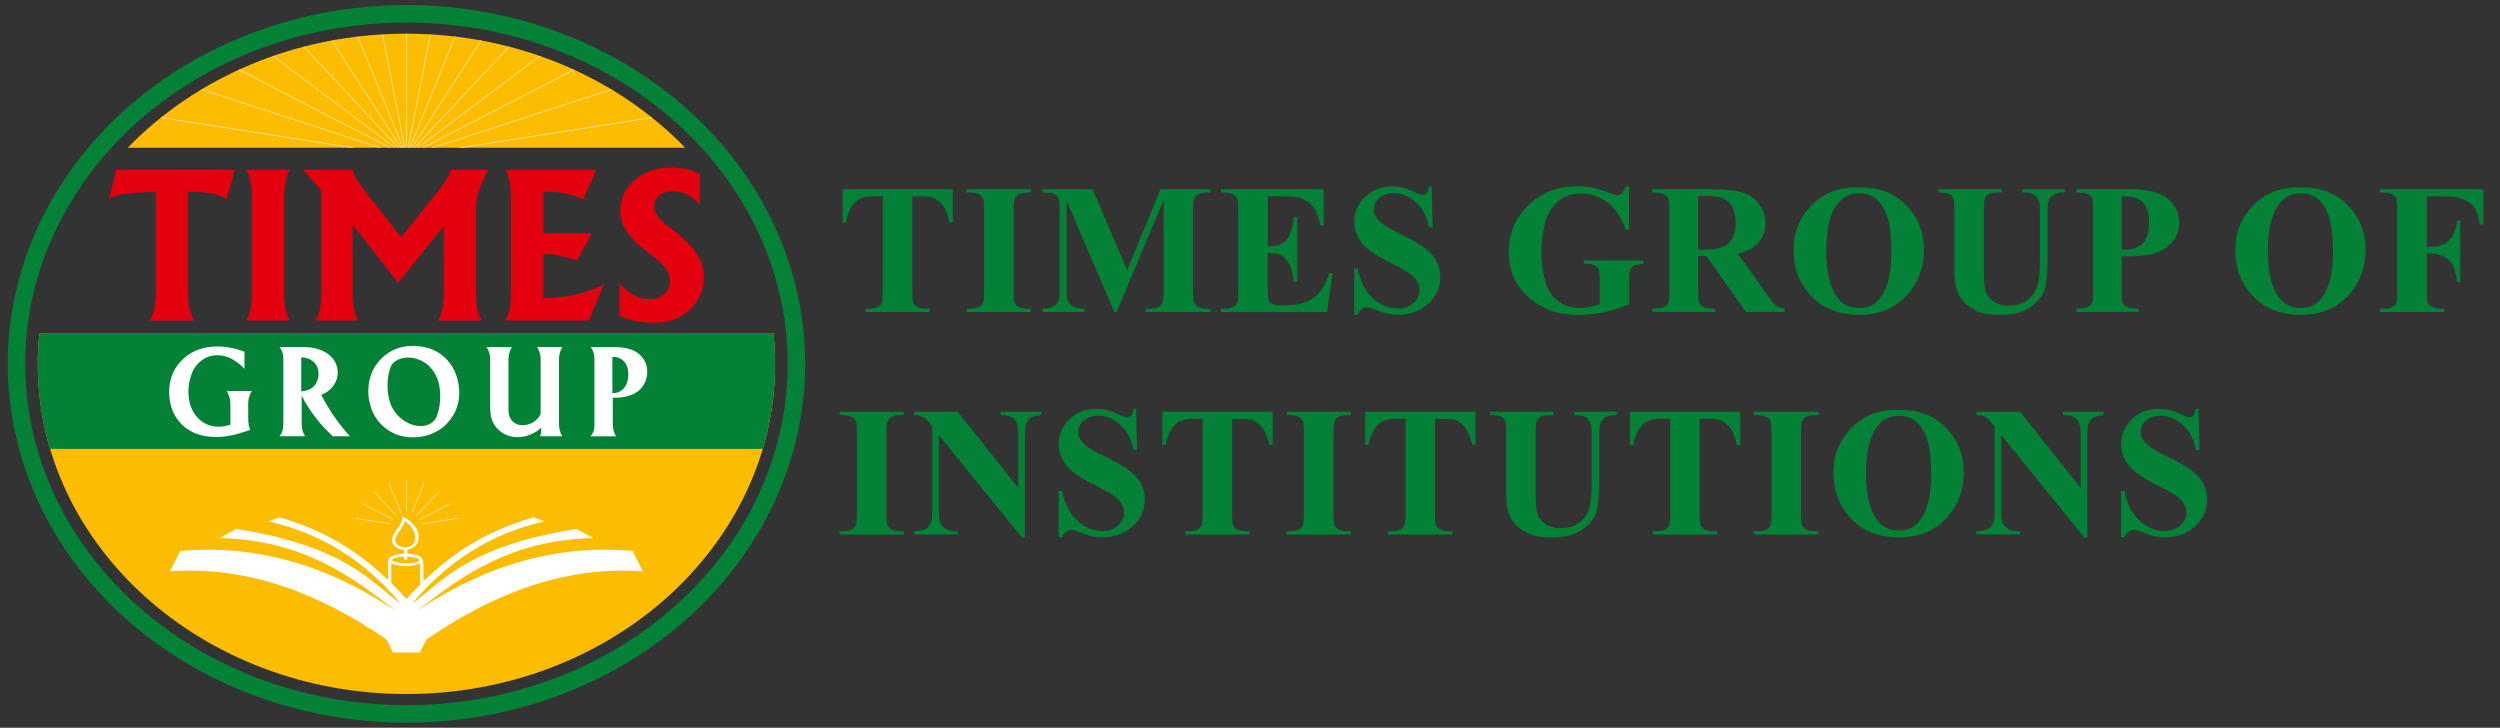 <?xml version="1.0" encoding="utf-8"?>
<!-- Generator: Adobe Illustrator 25.4.1, SVG Export Plug-In . SVG Version: 6.00 Build 0)  -->
<svg version="1.1" id="Layer_1" xmlns="http://www.w3.org/2000/svg" xmlns:xlink="http://www.w3.org/1999/xlink" x="0px" y="0px"
	 viewBox="0 0 4936.1 1436.9" style="enable-background:new 0 0 4936.1 1436.9;" xml:space="preserve">
<rect x="0" y="0" width="4936.1" height="1436.9" fill="#333333" stroke="none"/>
<style type="text/css">
	.st0{fill-rule:evenodd;clip-rule:evenodd;fill:#FCBC00;}
	
		.st1{clip-path:url(#SVGID_00000119807869560185279950000000974853680719239086_);fill-rule:evenodd;clip-rule:evenodd;fill:#038137;}
	
		.st2{clip-path:url(#SVGID_00000134212727504068799740000010639307443207629502_);fill-rule:evenodd;clip-rule:evenodd;fill:#FFFFFF;}
	
		.st3{clip-path:url(#SVGID_00000004548087672078780620000013541674000736251047_);fill:none;stroke:#FFFFFF;stroke-width:0.987;stroke-miterlimit:2.58;}
	
		.st4{clip-path:url(#SVGID_00000109026543933856527710000018101931755959119535_);fill:none;stroke:#FFFFFF;stroke-width:0.987;stroke-miterlimit:2.58;}
	
		.st5{clip-path:url(#SVGID_00000009589611514673157690000000538226084370138033_);fill:none;stroke:#FFFFFF;stroke-width:0.987;stroke-miterlimit:2.58;}
	
		.st6{clip-path:url(#SVGID_00000049199113479073043420000011230912240877462670_);fill:none;stroke:#FFFFFF;stroke-width:0.987;stroke-miterlimit:2.58;}
	
		.st7{clip-path:url(#SVGID_00000093146060342253597960000015926391129119390124_);fill:none;stroke:#FFFFFF;stroke-width:0.987;stroke-miterlimit:2.58;}
	
		.st8{clip-path:url(#SVGID_00000160182241392473233330000002107179942482725004_);fill:none;stroke:#FFFFFF;stroke-width:0.987;stroke-miterlimit:2.58;}
	
		.st9{clip-path:url(#SVGID_00000001639392573719919830000016967521524422049430_);fill:none;stroke:#FFFFFF;stroke-width:0.987;stroke-miterlimit:2.58;}
	
		.st10{clip-path:url(#SVGID_00000010273390872321444680000015687629791569293499_);fill:none;stroke:#FFFFFF;stroke-width:0.987;stroke-miterlimit:2.58;}
	
		.st11{clip-path:url(#SVGID_00000006700916599529806380000018247930169571383741_);fill:none;stroke:#FFFFFF;stroke-width:0.987;stroke-miterlimit:2.58;}
	
		.st12{clip-path:url(#SVGID_00000004546325499618133420000001592618867110113449_);fill-rule:evenodd;clip-rule:evenodd;fill:#FCBC00;}
	
		.st13{clip-path:url(#SVGID_00000000205591247894221340000015308905622690581924_);fill-rule:evenodd;clip-rule:evenodd;fill:#FFFFFF;}
	
		.st14{clip-path:url(#SVGID_00000082347932276682910110000003666649377914038160_);fill:none;stroke:#FFFFFF;stroke-width:0.987;stroke-miterlimit:2.58;}
	
		.st15{clip-path:url(#SVGID_00000075868054725246785450000010335652861615477125_);fill:none;stroke:#FFFFFF;stroke-width:0.987;stroke-miterlimit:2.58;}
	
		.st16{clip-path:url(#SVGID_00000130636364061315930320000004887840076668200869_);fill:none;stroke:#FFFFFF;stroke-width:0.987;stroke-miterlimit:2.58;}
	
		.st17{clip-path:url(#SVGID_00000099655065240427822730000012791363850050656936_);fill:none;stroke:#FFFFFF;stroke-width:0.987;stroke-miterlimit:2.58;}
	
		.st18{clip-path:url(#SVGID_00000047032347938871385880000004069224829920324494_);fill:none;stroke:#FFFFFF;stroke-width:0.987;stroke-miterlimit:2.58;}
	
		.st19{clip-path:url(#SVGID_00000083811168889655505930000005989720633380146085_);fill:none;stroke:#FFFFFF;stroke-width:0.987;stroke-miterlimit:2.58;}
	
		.st20{clip-path:url(#SVGID_00000067933390801498940720000010031833618226325654_);fill:none;stroke:#FFFFFF;stroke-width:0.987;stroke-miterlimit:2.58;}
	
		.st21{clip-path:url(#SVGID_00000156583145096863551290000011776009169069781142_);fill:none;stroke:#FFFFFF;stroke-width:0.987;stroke-miterlimit:2.58;}
	
		.st22{clip-path:url(#SVGID_00000158018731232691852590000003471405887904881340_);fill:none;stroke:#FFFFFF;stroke-width:0.987;stroke-miterlimit:2.58;}
	
		.st23{clip-path:url(#SVGID_00000079471805979622375150000013745823324195532990_);fill:none;stroke:#FFFFFF;stroke-width:0.987;stroke-miterlimit:2.58;}
	
		.st24{clip-path:url(#SVGID_00000071556291495953279250000013929517757204618431_);fill:none;stroke:#FFFFFF;stroke-width:0.987;stroke-miterlimit:2.58;}
	
		.st25{clip-path:url(#SVGID_00000129201947082606288040000002175887046415466413_);fill:none;stroke:#FFFFFF;stroke-width:0.987;stroke-miterlimit:2.58;}
	
		.st26{clip-path:url(#SVGID_00000160886632036093875620000005187693425127702164_);fill:none;stroke:#FFFFFF;stroke-width:0.987;stroke-miterlimit:2.58;}
	
		.st27{clip-path:url(#SVGID_00000165946719684551907320000006472636099739518383_);fill:none;stroke:#FFFFFF;stroke-width:0.987;stroke-miterlimit:2.58;}
	
		.st28{clip-path:url(#SVGID_00000078739109010412122500000001930531483914936721_);fill:none;stroke:#FFFFFF;stroke-width:0.987;stroke-miterlimit:2.58;}
	
		.st29{clip-path:url(#SVGID_00000142862667348312745480000008849065742355317682_);fill:none;stroke:#FFFFFF;stroke-width:0.987;stroke-miterlimit:2.58;}
	
		.st30{clip-path:url(#SVGID_00000042734460254703318920000003920847473950712216_);fill:none;stroke:#FFFFFF;stroke-width:0.987;stroke-miterlimit:2.58;}
	.st31{fill:#E3000F;}
	.st32{fill:none;stroke:#038137;stroke-width:34.553;stroke-miterlimit:2.58;}
	.st33{enable-background:new    ;}
	.st34{fill:#FFFFFF;}
	.st35{fill:#038137;}
</style>
<g>
	<g>
		<g>
			<g>
				<path class="st0" d="M1527.3,658.8c2,19.6,3.1,39.5,3.1,59.6c0,360-326,651.9-727.9,651.9S74.6,1078.4,74.6,718.4
					c0-20.1,1.1-40,3.1-59.6L1527.3,658.8L1527.3,658.8z"/>
				<g>
					<g>
						<g>
							<g>
								<g>
									<defs>
										<path id="SVGID_1_" d="M1527.3,658.8c2,19.6,3.1,39.5,3.1,59.6c0,360-326,651.9-727.9,651.9S74.6,1078.4,74.6,718.4
											c0-20.1,1.1-40,3.1-59.6L1527.3,658.8L1527.3,658.8z"/>
									</defs>
									<clipPath id="SVGID_00000111879315565373242680000013502698223248672698_">
										<use xlink:href="#SVGID_1_"  style="overflow:visible;"/>
									</clipPath>
									
										<rect x="38.1" y="626.7" style="clip-path:url(#SVGID_00000111879315565373242680000013502698223248672698_);fill-rule:evenodd;clip-rule:evenodd;fill:#038137;" width="1619.6" height="259.5"/>
								</g>
							</g>
						</g>
					</g>
					<g>
						<g>
							<g>
								<g>
									<defs>
										<path id="SVGID_00000096032363912756093700000003155612642188934793_" d="M1527.3,658.8c2,19.6,3.1,39.5,3.1,59.6
											c0,360-326,651.9-727.9,651.9S74.6,1078.4,74.6,718.4c0-20.1,1.1-40,3.1-59.6L1527.3,658.8L1527.3,658.8z"/>
									</defs>
									<clipPath id="SVGID_00000152959735430020106800000015924880202763848586_">
										<use xlink:href="#SVGID_00000096032363912756093700000003155612642188934793_"  style="overflow:visible;"/>
									</clipPath>
									
										<path style="clip-path:url(#SVGID_00000152959735430020106800000015924880202763848586_);fill-rule:evenodd;clip-rule:evenodd;fill:#FFFFFF;" d="
										M529.7,1029.4l22.4-7.9c116.6,33.5,189.6,93.7,250.4,161.3c60.8-67.7,133.9-127.8,250.4-161.3l22.4,7.9
										c-105.1,23.6-191.7,78.7-261.6,162.6c58.5-42,107.5-113.3,324.6-147.7l33.2,18.1c-159.2,3.7-255.8,70.8-347.2,143.2
										c137.2-91.8,278.8-131,424.8-117.8l20.3,40.3c-153.6-11.2-294.2,43.2-427.3,134.4l-13,25.8l-26.6,0.2l-26.6-0.2l-13-25.8
										c-133.1-91.2-273.6-145.6-427.3-134.4l20.3-40.3c146-13.2,287.6,26.1,424.8,117.8c-91.4-72.4-188-139.4-347.2-143.2
										l33.2-18.1c217.2,34.5,266.2,105.7,324.6,147.7C721.4,1108.1,634.8,1052.9,529.7,1029.4"/>
								</g>
							</g>
						</g>
					</g>
					<g>
						<g>
							<g>
								<g>
									<defs>
										<path id="SVGID_00000175296228729157308090000012531232181432912534_" d="M1527.3,658.8c2,19.6,3.1,39.5,3.1,59.6
											c0,360-326,651.9-727.9,651.9S74.6,1078.4,74.6,718.4c0-20.1,1.1-40,3.1-59.6L1527.3,658.8L1527.3,658.8z"/>
									</defs>
									<clipPath id="SVGID_00000158002516653231621140000009764809512063243153_">
										<use xlink:href="#SVGID_00000175296228729157308090000012531232181432912534_"  style="overflow:visible;"/>
									</clipPath>
									
										<line style="clip-path:url(#SVGID_00000158002516653231621140000009764809512063243153_);fill:none;stroke:#FFFFFF;stroke-width:0.987;stroke-miterlimit:2.58;" x1="802.5" y1="1039.3" x2="802.5" y2="947.8"/>
								</g>
							</g>
						</g>
					</g>
					<g>
						<g>
							<g>
								<g>
									<defs>
										<path id="SVGID_00000148663021573789457810000014156222326715252131_" d="M1527.3,658.8c2,19.6,3.1,39.5,3.1,59.6
											c0,360-326,651.9-727.9,651.9S74.6,1078.4,74.6,718.4c0-20.1,1.1-40,3.1-59.6L1527.3,658.8L1527.3,658.8z"/>
									</defs>
									<clipPath id="SVGID_00000006695057242797095280000011235043738704381320_">
										<use xlink:href="#SVGID_00000148663021573789457810000014156222326715252131_"  style="overflow:visible;"/>
									</clipPath>
									
										<line style="clip-path:url(#SVGID_00000006695057242797095280000011235043738704381320_);fill:none;stroke:#FFFFFF;stroke-width:0.987;stroke-miterlimit:2.58;" x1="802.5" y1="1039.3" x2="837.5" y2="953.3"/>
								</g>
							</g>
						</g>
					</g>
					<g>
						<g>
							<g>
								<g>
									<defs>
										<path id="SVGID_00000028292971921370768750000001056591845338700454_" d="M1527.3,658.8c2,19.6,3.1,39.5,3.1,59.6
											c0,360-326,651.9-727.9,651.9S74.6,1078.4,74.6,718.4c0-20.1,1.1-40,3.1-59.6L1527.3,658.8L1527.3,658.8z"/>
									</defs>
									<clipPath id="SVGID_00000155119845965144673250000016880337645000368786_">
										<use xlink:href="#SVGID_00000028292971921370768750000001056591845338700454_"  style="overflow:visible;"/>
									</clipPath>
									
										<line style="clip-path:url(#SVGID_00000155119845965144673250000016880337645000368786_);fill:none;stroke:#FFFFFF;stroke-width:0.987;stroke-miterlimit:2.58;" x1="802.5" y1="1039.3" x2="868.2" y2="969.2"/>
								</g>
							</g>
						</g>
					</g>
					<g>
						<g>
							<g>
								<g>
									<defs>
										<path id="SVGID_00000006702584729939884230000015584869867302440348_" d="M1527.3,658.8c2,19.6,3.1,39.5,3.1,59.6
											c0,360-326,651.9-727.9,651.9S74.6,1078.4,74.6,718.4c0-20.1,1.1-40,3.1-59.6L1527.3,658.8L1527.3,658.8z"/>
									</defs>
									<clipPath id="SVGID_00000100379358018682497760000007834541014098605456_">
										<use xlink:href="#SVGID_00000006702584729939884230000015584869867302440348_"  style="overflow:visible;"/>
									</clipPath>
									
										<line style="clip-path:url(#SVGID_00000100379358018682497760000007834541014098605456_);fill:none;stroke:#FFFFFF;stroke-width:0.987;stroke-miterlimit:2.58;" x1="802.5" y1="1039.3" x2="891" y2="993.6"/>
								</g>
							</g>
						</g>
					</g>
					<g>
						<g>
							<g>
								<g>
									<defs>
										<path id="SVGID_00000179647171573284929620000002029799825315129230_" d="M1527.3,658.8c2,19.6,3.1,39.5,3.1,59.6
											c0,360-326,651.9-727.9,651.9S74.6,1078.4,74.6,718.4c0-20.1,1.1-40,3.1-59.6L1527.3,658.8L1527.3,658.8z"/>
									</defs>
									<clipPath id="SVGID_00000134216707041759038360000005286219595145467049_">
										<use xlink:href="#SVGID_00000179647171573284929620000002029799825315129230_"  style="overflow:visible;"/>
									</clipPath>
									
										<line style="clip-path:url(#SVGID_00000134216707041759038360000005286219595145467049_);fill:none;stroke:#FFFFFF;stroke-width:0.987;stroke-miterlimit:2.58;" x1="802.5" y1="1039.3" x2="903.2" y2="1023.4"/>
								</g>
							</g>
						</g>
					</g>
					<g>
						<g>
							<g>
								<g>
									<defs>
										<path id="SVGID_00000088816425338085978170000010714263375123355067_" d="M1527.3,658.8c2,19.6,3.1,39.5,3.1,59.6
											c0,360-326,651.9-727.9,651.9S74.6,1078.4,74.6,718.4c0-20.1,1.1-40,3.1-59.6L1527.3,658.8L1527.3,658.8z"/>
									</defs>
									<clipPath id="SVGID_00000152244773393419782040000004485204564987034547_">
										<use xlink:href="#SVGID_00000088816425338085978170000010714263375123355067_"  style="overflow:visible;"/>
									</clipPath>
									
										<line style="clip-path:url(#SVGID_00000152244773393419782040000004485204564987034547_);fill:none;stroke:#FFFFFF;stroke-width:0.987;stroke-miterlimit:2.58;" x1="802.5" y1="1039.3" x2="767.6" y2="953.3"/>
								</g>
							</g>
						</g>
					</g>
					<g>
						<g>
							<g>
								<g>
									<defs>
										<path id="SVGID_00000125590163554086420670000010857846486911293366_" d="M1527.3,658.8c2,19.6,3.1,39.5,3.1,59.6
											c0,360-326,651.9-727.9,651.9S74.6,1078.4,74.6,718.4c0-20.1,1.1-40,3.1-59.6L1527.3,658.8L1527.3,658.8z"/>
									</defs>
									<clipPath id="SVGID_00000105385615214415733910000004865398468111712656_">
										<use xlink:href="#SVGID_00000125590163554086420670000010857846486911293366_"  style="overflow:visible;"/>
									</clipPath>
									
										<line style="clip-path:url(#SVGID_00000105385615214415733910000004865398468111712656_);fill:none;stroke:#FFFFFF;stroke-width:0.987;stroke-miterlimit:2.58;" x1="802.5" y1="1039.3" x2="736.8" y2="969.2"/>
								</g>
							</g>
						</g>
					</g>
					<g>
						<g>
							<g>
								<g>
									<defs>
										<path id="SVGID_00000079479296813455786920000014057940164800942009_" d="M1527.3,658.8c2,19.6,3.1,39.5,3.1,59.6
											c0,360-326,651.9-727.9,651.9S74.6,1078.4,74.6,718.4c0-20.1,1.1-40,3.1-59.6L1527.3,658.8L1527.3,658.8z"/>
									</defs>
									<clipPath id="SVGID_00000057111835041232374570000001783434107717647490_">
										<use xlink:href="#SVGID_00000079479296813455786920000014057940164800942009_"  style="overflow:visible;"/>
									</clipPath>
									
										<line style="clip-path:url(#SVGID_00000057111835041232374570000001783434107717647490_);fill:none;stroke:#FFFFFF;stroke-width:0.987;stroke-miterlimit:2.58;" x1="802.5" y1="1039.3" x2="714" y2="993.6"/>
								</g>
							</g>
						</g>
					</g>
					<g>
						<g>
							<g>
								<g>
									<defs>
										<path id="SVGID_00000089561356102094864040000001847777268898982304_" d="M1527.3,658.8c2,19.6,3.1,39.5,3.1,59.6
											c0,360-326,651.9-727.9,651.9S74.6,1078.4,74.6,718.4c0-20.1,1.1-40,3.1-59.6L1527.3,658.8L1527.3,658.8z"/>
									</defs>
									<clipPath id="SVGID_00000049191022182367320150000015276809310166410163_">
										<use xlink:href="#SVGID_00000089561356102094864040000001847777268898982304_"  style="overflow:visible;"/>
									</clipPath>
									
										<line style="clip-path:url(#SVGID_00000049191022182367320150000015276809310166410163_);fill:none;stroke:#FFFFFF;stroke-width:0.987;stroke-miterlimit:2.58;" x1="802.5" y1="1039.3" x2="701.9" y2="1023.4"/>
								</g>
							</g>
						</g>
					</g>
					<g>
						<g>
							<g>
								<g>
									<defs>
										<path id="SVGID_00000044159120488547961510000005780896899060280995_" d="M1527.3,658.8c2,19.6,3.1,39.5,3.1,59.6
											c0,360-326,651.9-727.9,651.9S74.6,1078.4,74.6,718.4c0-20.1,1.1-40,3.1-59.6L1527.3,658.8L1527.3,658.8z"/>
									</defs>
									<clipPath id="SVGID_00000110450732081301596120000007727761994868041133_">
										<use xlink:href="#SVGID_00000044159120488547961510000005780896899060280995_"  style="overflow:visible;"/>
									</clipPath>
									
										<path style="clip-path:url(#SVGID_00000110450732081301596120000007727761994868041133_);fill-rule:evenodd;clip-rule:evenodd;fill:#FCBC00;" d="
										M801.5,1010.5c18.8,0,34.1,19.2,34.1,42.9c0,23.7-15.3,42.9-34.1,42.9s-34.1-19.2-34.1-42.9
										C767.4,1029.7,782.6,1010.5,801.5,1010.5"/>
								</g>
							</g>
						</g>
					</g>
					<g>
						<g>
							<g>
								<g>
									<defs>
										<path id="SVGID_00000145043284726784221800000007917819184098555554_" d="M1527.3,658.8c2,19.6,3.1,39.5,3.1,59.6
											c0,360-326,651.9-727.9,651.9S74.6,1078.4,74.6,718.4c0-20.1,1.1-40,3.1-59.6L1527.3,658.8L1527.3,658.8z"/>
									</defs>
									<clipPath id="SVGID_00000072979857843286188980000012379126394044560271_">
										<use xlink:href="#SVGID_00000145043284726784221800000007917819184098555554_"  style="overflow:visible;"/>
									</clipPath>
									
										<path style="clip-path:url(#SVGID_00000072979857843286188980000012379126394044560271_);fill-rule:evenodd;clip-rule:evenodd;fill:#FFFFFF;" d="
										M797.9,1104.8v-5.8c-15.8,1.1-23.8,3.3-23.8,6.8c0,1.5,2.7,2.9,8.1,4.2c5.4,1.3,11.3,2,17.7,2c9.3,0,16.2-0.6,20.8-1.6
										c4.6-1.1,6.9-2.6,6.9-4.7c0-3.3-7.8-5.5-23.5-6.7v5.8H797.9L797.9,1104.8L797.9,1104.8z M799.8,1028.6
										c-1,4.2-4.1,10.2-9.5,18.1l-2.9,4.2c-4.6,6.9-6.9,12.1-6.9,15.7c0,3.9,1.9,7.3,5.7,10c3.8,2.8,8.3,4.2,13.5,4.2
										c5.7,0,10.5-1.8,14.5-5.3c4-3.6,6-7.9,6-13C820.1,1051.1,813.3,1039.8,799.8,1028.6z M804.2,1085.6v7.3
										c13.6,1.1,22.3,3.2,26.1,6.1c3.8,2.9,5.7,8.8,5.7,17.9v47.7h-6.4v-52.7c-3.3,1.9-7.4,3.4-12.1,4.3
										c-4.8,1-10.2,1.4-16.4,1.4c-6.1,0-11.5-0.5-16.3-1.4c-4.7-0.9-8.9-2.4-12.3-4.3v52.7h-6.3v-47.6c0-7.1,0.4-11.6,1.1-13.4
										c0.7-1.9,2.9-3.6,6.4-5.3c5.3-2.6,13.4-4.4,24.3-5.3v-7.3c-7.2-0.4-13-2.4-17.3-6c-4.3-3.6-6.5-8.1-6.5-13.6
										c0-5.9,2.8-12.4,8.4-19.6l3.2-4.2c5.7-7.4,8.6-13.7,8.6-19c0-1-0.2-2.4-0.5-4.2c21.7,11,32.6,25,32.6,42
										c0,6.4-1.8,11.6-5.5,15.7C817.3,1080.8,811.7,1083.8,804.2,1085.6z"/>
								</g>
							</g>
						</g>
					</g>
				</g>
				<path class="st0" d="M802.5,66.5c219.8,0,416.8,87.3,550.3,225.2H252.2C385.7,153.8,582.8,66.5,802.5,66.5"/>
				<g>
					<g>
						<g>
							<g>
								<g>
									<defs>
										<path id="SVGID_00000067955612076402704370000017693086238703922310_" d="M802.5,66.5c219.8,0,416.8,87.3,550.3,225.2
											H252.2C385.7,153.8,582.8,66.5,802.5,66.5"/>
									</defs>
									<clipPath id="SVGID_00000067207340591404833470000013635785081953082524_">
										<use xlink:href="#SVGID_00000067955612076402704370000017693086238703922310_"  style="overflow:visible;"/>
									</clipPath>
									
										<line style="clip-path:url(#SVGID_00000067207340591404833470000013635785081953082524_);fill:none;stroke:#FFFFFF;stroke-width:0.987;stroke-miterlimit:2.58;" x1="802.5" y1="308.5" x2="802.5" y2="-179.4"/>
								</g>
							</g>
						</g>
					</g>
					<g>
						<g>
							<g>
								<g>
									<defs>
										<path id="SVGID_00000135673775473189188100000009277985905023638185_" d="M802.5,66.5c219.8,0,416.8,87.3,550.3,225.2
											H252.2C385.7,153.8,582.8,66.5,802.5,66.5"/>
									</defs>
									<clipPath id="SVGID_00000115492656629540426590000005897307126730496939_">
										<use xlink:href="#SVGID_00000135673775473189188100000009277985905023638185_"  style="overflow:visible;"/>
									</clipPath>
									
										<line style="clip-path:url(#SVGID_00000115492656629540426590000005897307126730496939_);fill:none;stroke:#FFFFFF;stroke-width:0.987;stroke-miterlimit:2.58;" x1="802.5" y1="308.5" x2="897.1" y2="-172"/>
								</g>
							</g>
						</g>
					</g>
					<g>
						<g>
							<g>
								<g>
									<defs>
										<path id="SVGID_00000132794277018040949730000013000484200345114246_" d="M802.5,66.5c219.8,0,416.8,87.3,550.3,225.2
											H252.2C385.7,153.8,582.8,66.5,802.5,66.5"/>
									</defs>
									<clipPath id="SVGID_00000128449053716889267950000007046184169448758940_">
										<use xlink:href="#SVGID_00000132794277018040949730000013000484200345114246_"  style="overflow:visible;"/>
									</clipPath>
									
										<line style="clip-path:url(#SVGID_00000128449053716889267950000007046184169448758940_);fill:none;stroke:#FFFFFF;stroke-width:0.987;stroke-miterlimit:2.58;" x1="802.5" y1="308.5" x2="988.9" y2="-150"/>
								</g>
							</g>
						</g>
					</g>
					<g>
						<g>
							<g>
								<g>
									<defs>
										<path id="SVGID_00000094588139668480031050000005055367770314469785_" d="M802.5,66.5c219.8,0,416.8,87.3,550.3,225.2
											H252.2C385.7,153.8,582.8,66.5,802.5,66.5"/>
									</defs>
									<clipPath id="SVGID_00000133489776753988711050000010690851565429552012_">
										<use xlink:href="#SVGID_00000094588139668480031050000005055367770314469785_"  style="overflow:visible;"/>
									</clipPath>
									
										<line style="clip-path:url(#SVGID_00000133489776753988711050000010690851565429552012_);fill:none;stroke:#FFFFFF;stroke-width:0.987;stroke-miterlimit:2.58;" x1="802.5" y1="308.5" x2="1074.9" y2="-114"/>
								</g>
							</g>
						</g>
					</g>
					<g>
						<g>
							<g>
								<g>
									<defs>
										<path id="SVGID_00000110448904554970519780000000444608601816455072_" d="M802.5,66.5c219.8,0,416.8,87.3,550.3,225.2
											H252.2C385.7,153.8,582.8,66.5,802.5,66.5"/>
									</defs>
									<clipPath id="SVGID_00000169556813656795607430000004479020995302627499_">
										<use xlink:href="#SVGID_00000110448904554970519780000000444608601816455072_"  style="overflow:visible;"/>
									</clipPath>
									
										<line style="clip-path:url(#SVGID_00000169556813656795607430000004479020995302627499_);fill:none;stroke:#FFFFFF;stroke-width:0.987;stroke-miterlimit:2.58;" x1="802.5" y1="308.5" x2="1152.7" y2="-65.3"/>
								</g>
							</g>
						</g>
					</g>
					<g>
						<g>
							<g>
								<g>
									<defs>
										<path id="SVGID_00000150097723834336423550000009286903303243117221_" d="M802.5,66.5c219.8,0,416.8,87.3,550.3,225.2
											H252.2C385.7,153.8,582.8,66.5,802.5,66.5"/>
									</defs>
									<clipPath id="SVGID_00000110449540679925160540000015305499827807076501_">
										<use xlink:href="#SVGID_00000150097723834336423550000009286903303243117221_"  style="overflow:visible;"/>
									</clipPath>
									
										<line style="clip-path:url(#SVGID_00000110449540679925160540000015305499827807076501_);fill:none;stroke:#FFFFFF;stroke-width:0.987;stroke-miterlimit:2.58;" x1="802.5" y1="308.5" x2="1219.9" y2="-5.1"/>
								</g>
							</g>
						</g>
					</g>
					<g>
						<g>
							<g>
								<g>
									<defs>
										<path id="SVGID_00000142868850569918518670000005449886245200310714_" d="M802.5,66.5c219.8,0,416.8,87.3,550.3,225.2
											H252.2C385.7,153.8,582.8,66.5,802.5,66.5"/>
									</defs>
									<clipPath id="SVGID_00000127740984617294910550000009676523489188662177_">
										<use xlink:href="#SVGID_00000142868850569918518670000005449886245200310714_"  style="overflow:visible;"/>
									</clipPath>
									
										<line style="clip-path:url(#SVGID_00000127740984617294910550000009676523489188662177_);fill:none;stroke:#FFFFFF;stroke-width:0.987;stroke-miterlimit:2.58;" x1="802.5" y1="308.5" x2="1274.4" y2="64.6"/>
								</g>
							</g>
						</g>
					</g>
					<g>
						<g>
							<g>
								<g>
									<defs>
										<path id="SVGID_00000019679031367888760480000014581771439697841074_" d="M802.5,66.5c219.8,0,416.8,87.3,550.3,225.2
											H252.2C385.7,153.8,582.8,66.5,802.5,66.5"/>
									</defs>
									<clipPath id="SVGID_00000047027582058018860890000013616548509841879698_">
										<use xlink:href="#SVGID_00000019679031367888760480000014581771439697841074_"  style="overflow:visible;"/>
									</clipPath>
									
										<line style="clip-path:url(#SVGID_00000047027582058018860890000013616548509841879698_);fill:none;stroke:#FFFFFF;stroke-width:0.987;stroke-miterlimit:2.58;" x1="802.5" y1="308.5" x2="1314.5" y2="141.6"/>
								</g>
							</g>
						</g>
					</g>
					<g>
						<g>
							<g>
								<g>
									<defs>
										<path id="SVGID_00000046311608387641594070000005689539023166189499_" d="M802.5,66.5c219.8,0,416.8,87.3,550.3,225.2
											H252.2C385.7,153.8,582.8,66.5,802.5,66.5"/>
									</defs>
									<clipPath id="SVGID_00000100355661880604385890000002657385763812719777_">
										<use xlink:href="#SVGID_00000046311608387641594070000005689539023166189499_"  style="overflow:visible;"/>
									</clipPath>
									
										<line style="clip-path:url(#SVGID_00000100355661880604385890000002657385763812719777_);fill:none;stroke:#FFFFFF;stroke-width:0.987;stroke-miterlimit:2.58;" x1="802.5" y1="308.5" x2="1339.1" y2="223.8"/>
								</g>
							</g>
						</g>
					</g>
					<g>
						<g>
							<g>
								<g>
									<defs>
										<path id="SVGID_00000058557559295485601940000011387663233350795648_" d="M802.5,66.5c219.8,0,416.8,87.3,550.3,225.2
											H252.2C385.7,153.8,582.8,66.5,802.5,66.5"/>
									</defs>
									<clipPath id="SVGID_00000181806681252127031270000010301536540648842663_">
										<use xlink:href="#SVGID_00000058557559295485601940000011387663233350795648_"  style="overflow:visible;"/>
									</clipPath>
									
										<line style="clip-path:url(#SVGID_00000181806681252127031270000010301536540648842663_);fill:none;stroke:#FFFFFF;stroke-width:0.987;stroke-miterlimit:2.58;" x1="802.5" y1="308.5" x2="707.9" y2="-172"/>
								</g>
							</g>
						</g>
					</g>
					<g>
						<g>
							<g>
								<g>
									<defs>
										<path id="SVGID_00000072278956120116374000000009316085904196693164_" d="M802.5,66.5c219.8,0,416.8,87.3,550.3,225.2
											H252.2C385.7,153.8,582.8,66.5,802.5,66.5"/>
									</defs>
									<clipPath id="SVGID_00000101104671495810107370000000418765862011717799_">
										<use xlink:href="#SVGID_00000072278956120116374000000009316085904196693164_"  style="overflow:visible;"/>
									</clipPath>
									
										<line style="clip-path:url(#SVGID_00000101104671495810107370000000418765862011717799_);fill:none;stroke:#FFFFFF;stroke-width:0.987;stroke-miterlimit:2.58;" x1="802.5" y1="308.5" x2="616.2" y2="-150"/>
								</g>
							</g>
						</g>
					</g>
					<g>
						<g>
							<g>
								<g>
									<defs>
										<path id="SVGID_00000049193367519410673520000017999041364299278265_" d="M802.5,66.5c219.8,0,416.8,87.3,550.3,225.2
											H252.2C385.7,153.8,582.8,66.5,802.5,66.5"/>
									</defs>
									<clipPath id="SVGID_00000116230575479479245270000011453267861377903016_">
										<use xlink:href="#SVGID_00000049193367519410673520000017999041364299278265_"  style="overflow:visible;"/>
									</clipPath>
									
										<line style="clip-path:url(#SVGID_00000116230575479479245270000011453267861377903016_);fill:none;stroke:#FFFFFF;stroke-width:0.987;stroke-miterlimit:2.58;" x1="802.5" y1="308.5" x2="530.1" y2="-114"/>
								</g>
							</g>
						</g>
					</g>
					<g>
						<g>
							<g>
								<g>
									<defs>
										<path id="SVGID_00000181089125703386085690000005561313072299482244_" d="M802.5,66.5c219.8,0,416.8,87.3,550.3,225.2
											H252.2C385.7,153.8,582.8,66.5,802.5,66.5"/>
									</defs>
									<clipPath id="SVGID_00000117646543064155694320000015479719439420548255_">
										<use xlink:href="#SVGID_00000181089125703386085690000005561313072299482244_"  style="overflow:visible;"/>
									</clipPath>
									
										<line style="clip-path:url(#SVGID_00000117646543064155694320000015479719439420548255_);fill:none;stroke:#FFFFFF;stroke-width:0.987;stroke-miterlimit:2.58;" x1="802.5" y1="308.5" x2="452.3" y2="-65.3"/>
								</g>
							</g>
						</g>
					</g>
					<g>
						<g>
							<g>
								<g>
									<defs>
										<path id="SVGID_00000183946968353928874990000000527104151279959444_" d="M802.5,66.5c219.8,0,416.8,87.3,550.3,225.2
											H252.2C385.7,153.8,582.8,66.5,802.5,66.5"/>
									</defs>
									<clipPath id="SVGID_00000032642462393965913920000011420772023312667299_">
										<use xlink:href="#SVGID_00000183946968353928874990000000527104151279959444_"  style="overflow:visible;"/>
									</clipPath>
									
										<line style="clip-path:url(#SVGID_00000032642462393965913920000011420772023312667299_);fill:none;stroke:#FFFFFF;stroke-width:0.987;stroke-miterlimit:2.58;" x1="802.5" y1="308.5" x2="385.2" y2="-5.1"/>
								</g>
							</g>
						</g>
					</g>
					<g>
						<g>
							<g>
								<g>
									<defs>
										<path id="SVGID_00000010996340581628339890000009850267311287779241_" d="M802.5,66.5c219.8,0,416.8,87.3,550.3,225.2
											H252.2C385.7,153.8,582.8,66.5,802.5,66.5"/>
									</defs>
									<clipPath id="SVGID_00000078036448990724530690000010848657945307141024_">
										<use xlink:href="#SVGID_00000010996340581628339890000009850267311287779241_"  style="overflow:visible;"/>
									</clipPath>
									
										<line style="clip-path:url(#SVGID_00000078036448990724530690000010848657945307141024_);fill:none;stroke:#FFFFFF;stroke-width:0.987;stroke-miterlimit:2.58;" x1="802.5" y1="308.5" x2="330.7" y2="64.6"/>
								</g>
							</g>
						</g>
					</g>
					<g>
						<g>
							<g>
								<g>
									<defs>
										<path id="SVGID_00000164508442910817260790000015591105819868290459_" d="M802.5,66.5c219.8,0,416.8,87.3,550.3,225.2
											H252.2C385.7,153.8,582.8,66.5,802.5,66.5"/>
									</defs>
									<clipPath id="SVGID_00000108285116646687492920000010997405600044696991_">
										<use xlink:href="#SVGID_00000164508442910817260790000015591105819868290459_"  style="overflow:visible;"/>
									</clipPath>
									
										<line style="clip-path:url(#SVGID_00000108285116646687492920000010997405600044696991_);fill:none;stroke:#FFFFFF;stroke-width:0.987;stroke-miterlimit:2.58;" x1="802.5" y1="308.5" x2="290.6" y2="141.6"/>
								</g>
							</g>
						</g>
					</g>
					<g>
						<g>
							<g>
								<g>
									<defs>
										<path id="SVGID_00000089532080877795071690000011355951371484696729_" d="M802.5,66.5c219.8,0,416.8,87.3,550.3,225.2
											H252.2C385.7,153.8,582.8,66.5,802.5,66.5"/>
									</defs>
									<clipPath id="SVGID_00000140006398954758891320000002968875091682638758_">
										<use xlink:href="#SVGID_00000089532080877795071690000011355951371484696729_"  style="overflow:visible;"/>
									</clipPath>
									
										<line style="clip-path:url(#SVGID_00000140006398954758891320000002968875091682638758_);fill:none;stroke:#FFFFFF;stroke-width:0.987;stroke-miterlimit:2.58;" x1="802.5" y1="308.5" x2="266" y2="223.8"/>
								</g>
							</g>
						</g>
					</g>
				</g>
				<path class="st31" d="M1381.7,403.5c-8.4-9.2-16.8-15.7-25.3-19.9c-8.5-4.1-17.8-6.2-27.9-6.2c-10.5,0-19.2,2.8-26.2,8.4
					c-7,5.6-10.5,12.6-10.5,21.1c0,7.5,2.4,14.4,7.4,20.9c4.9,6.5,13.9,14.6,27.1,24.3c21.6,16,37.6,31.6,48,47
					c10.4,15.3,15.6,30.8,15.6,46.8c0,26.1-9.2,47.9-27.6,65.3c-18.4,17.3-41.5,26-69.2,26c-13.9,0-25.7-0.9-35.4-2.7
					c-9.7-1.9-21.3-5.4-34.6-10.6v-65.1c9.2,11,18.6,19.1,28.3,24.2c9.6,5.1,20.2,7.6,31.8,7.6c11.4,0,20.9-3.4,28.4-10.2
					c7.6-6.7,11.3-15.2,11.3-25.4c0-9.4-3.3-18.3-9.9-26.8c-6.4-8.3-18.5-19-36.1-31.9c-17.8-13.1-30.9-26.1-39.5-39.2
					c-8.4-13.1-12.7-26.8-12.7-41.3c0-24.3,9.5-44.6,28.6-60.8c19.1-16.2,43.1-24.2,71.8-24.2c11.4,0,22,1.2,31.8,3.5
					c9.9,2.3,18.1,5.7,24.7,9.8L1381.7,403.5L1381.7,403.5z M998.1,632.9c3.9-7.5,6.6-15.5,8.2-24c1.7-8.5,2.5-19.3,2.5-32.5V391.7
					c0-13.2-0.8-24-2.5-32.5c-1.6-8.5-4.3-16.5-8.2-24h74.6H1178l-13.4,29.3l-13.6,29.3c-12.2-5.6-23.6-9.5-34.2-11.8
					c-10.6-2.3-22.8-3.4-36.7-3.4h-7.4v81.8h95.9l-14.5,27l-14.6,27c-14.5-4.5-25.9-7.8-34.1-9.7c-8.2-1.9-15.1-2.9-20.7-2.9h-12
					v87.3c22-0.8,41.1-2.7,57.1-5.9c21.4-4.2,42.3-11.4,62.8-21.5l-14.9,35.6l-15,35.6h-89.9L998.1,632.9L998.1,632.9z M696.3,576.4
					c0,13.2,0.8,24,2.5,32.5c1.6,8.5,4.3,16.5,8.2,24h-41.6h-41.8c3.9-7.5,6.6-15.5,8.2-24c1.7-8.5,2.5-19.3,2.5-32.5V375.7
					l-36.2-40.5h49.2h49.1c1.1,5.6,3.6,11.8,7.6,18.6c4,6.7,10.4,15.6,19.2,26.7l68.8,87.5h0.3l69.9-87.5c9-11,15.7-19.9,19.8-26.8
					c4.2-6.8,6.9-13,8.1-18.4h37.1h37.3c-9,17.3-15.3,31.4-19,42.4c-3.6,11-5.5,21.4-5.5,31v167.8c0,13.2,0.8,24,2.5,32.5
					c1.6,8.5,4.3,16.5,8.2,24h-42.6h-42.7c3.9-7.5,6.6-15.5,8.2-24c1.7-8.5,2.5-19.3,2.5-32.5V446.7h0.2l-90.1,111.8l-90-114.7h0.1
					L696.3,576.4L696.3,576.4z M497.2,576.4V391.7c0-13.2-0.8-24-2.5-32.5c-1.6-8.5-4.3-16.5-8.2-24h42.6h42.7
					c-3.9,7.5-6.6,15.4-8.2,24c-1.7,8.5-2.5,19.3-2.5,32.5v184.7c0,13.3,0.8,24.2,2.5,32.6c1.6,8.4,4.3,16.4,8.2,23.9h-42.6h-42.7
					c3.9-7.5,6.7-15.5,8.4-24C496.4,600.6,497.2,589.7,497.2,576.4z M307.6,576.4V378.9c-22.1,0.4-39.8,1.4-52.9,2.9
					c-18.9,2.1-32.1,5.9-39.5,11.2l7-29l7.2-28.9h110h124.2l-8,29l-8.2,28.9c-7.9-5.3-18-9.1-30.3-11.2c-11.1-2-26.4-3.1-45.7-3.2
					v197.9c0,12.4,0.9,22.9,2.7,31.4c1.7,8.5,4.8,16.9,9.2,25.1h-43.8h-43.9c4.4-8.2,7.5-16.6,9.3-25.1
					C306.7,599.3,307.6,588.8,307.6,576.4z"/>
			</g>
			<ellipse class="st32" cx="802.5" cy="718.4" rx="770" ry="691.2"/>
		</g>
		<g class="st33">
			<path class="st34" d="M497.2,772.1l-2.7,4.9c-2.9,6.2-4.4,12.4-4.4,18.6v27.6c0,6.4,0.2,11.1,0.7,14.3c0.5,3.2,1.6,6.9,3.2,11.1
				l-9.5,3.4c-20.5,7.2-39.9,10.8-58,10.8c-28.2,0-50.7-8.2-67.4-24.6c-16.7-16.4-25.1-37.9-25.1-64.7c0-25.8,9-47.1,26.9-64.1
				c17.9-17,40.8-25.4,68.7-25.4c7.7,0,15.5,0.7,23.5,2.1c8,1.4,15.9,3.5,23.7,6.2l5.9,2.2v34c-4.4-5.2-9.9-10-16.4-14.4
				c-12.1-8.5-24.4-12.7-37.2-12.7c-11.3,0-21.4,3.3-30.6,9.9c-9.1,6.6-15.8,15.6-20.1,27.1c-4.2,11.5-6.4,22.9-6.4,34.1
				c0,21.2,5.6,38.1,16.9,50.9c11.3,12.7,25.6,19.1,43,19.1c5.7,0,11.9-0.9,18.6-2.7l2.9-1l1.5-0.2v-43c0-3.7-0.7-7.7-2.1-12
				c-1.4-4.2-3.1-8.1-5-11.5H497.2L497.2,772.1z"/>
			<path class="st34" d="M690.9,861.4h-33.7c-25.1-22.7-45.6-49.3-61.6-80v55.3c0,7.5,1.5,14.3,4.4,20.5l2.4,4.2H552
				c2.6-3.3,4.5-6.8,5.7-10.8c1.2-3.9,1.8-8.6,1.8-13.9V708.8c0-9-2.4-16.8-7.3-23.5h49.6l11.3,0.7c15,2.1,27.2,7,36.7,14.7
				c5.5,4.4,9.8,9.7,12.7,15.8c2.9,6.1,4.4,12.4,4.4,19c0,8.1-2.2,15.9-6.6,23.1c-4.4,7.3-10.7,13.2-18.8,17.7l-7.1,3.4
				C649.7,809.7,668.6,836.9,690.9,861.4z M626.4,751.8c1.8-5,2.7-9.8,2.7-14.2c0-8.1-2.6-15.1-7.7-20.9s-12-9.3-20.7-10.6
				c-1.3-0.3-3.3-0.5-5.9-0.5v67l4.4-0.5C613.4,770,622.4,763.2,626.4,751.8z"/>
			<path class="st34" d="M902.4,745.9c2.9,10.1,4.4,19.9,4.4,29.3c0,20.2-6.1,38.2-18.2,53.9c-12.1,15.7-28.2,26.1-48,31.2
				c-8.5,2.1-17,3.2-25.7,3.2c-21,0-39.4-6.3-55-19c-15.6-12.6-25.8-29.5-30.3-50.5c-1.6-6.5-2.4-13.4-2.4-20.8
				c0-26.1,8.4-47.6,25.3-64.7c16.9-17,37.9-25.6,63.2-25.6c7.8,0,15.9,1,24.2,2.9c15.2,3.4,28.2,10.4,39.2,20.9
				C890.1,717.5,897.9,730.5,902.4,745.9z M866.5,808c1.8-8.5,2.7-17.2,2.7-26.2c0-12.9-1.9-24.3-5.7-34.1
				c-3.8-9.9-9.4-18.3-16.7-25.3c-5.7-5.4-12.2-9.5-19.4-12.2c-7.3-2.8-14.4-4.2-21.4-4.2c-8.3,0-15.6,1.7-22,5.1
				c-6.4,3.4-10.6,7.9-12.6,13.3c-2,5.5-3.6,10.9-4.6,16.3c-1.1,5.4-1.6,11.9-1.6,19.6c0,2.3,0,4.4,0,6.5c0,2,0.2,4.4,0.5,7.2
				c1.5,13,4.8,24.1,9.9,33.1c5.1,9,12.1,16.6,20.9,22.6c6,4.1,11.8,7,17.4,8.8c5.5,1.8,11.1,2.7,16.6,2.7c7.5,0,14-1.7,19.6-5
				c5.5-3.3,9.5-7.9,12-13.6C863.6,818.3,865.2,813.4,866.5,808z"/>
			<path class="st34" d="M1110.5,685.3l-2.4,4.2c-2.9,6.2-4.4,12.7-4.4,19.6v127.6c0,9.5,2.1,17.7,6.4,24.7h-43.8
				c1.6-3.9,2.4-8.1,2.4-12.7c0-1,0-2.4,0-4.4c-5.5,5.4-12.4,9.9-20.7,13.4c-8.2,3.6-16.8,5.4-25.8,5.4c-13.9,0-25.8-4.2-35.8-12.6
				c-10-8.4-15.9-19.3-17.7-32.6c-0.3-2.4-0.6-4.9-0.7-7.2c-0.2-2.4-0.2-5.1-0.2-8.2v-93.7c0-8.6-2.4-16.5-7.1-23.5h50.1
				c-1.8,2.9-3.2,5.8-4.2,8.6c-1.8,5.1-2.7,10-2.7,14.9v99.8c0,9.6,2.5,17.2,7.6,22.7c5,5.5,11.9,8.3,20.5,8.3
				c1.3,0,2.8-0.1,4.4-0.4c1.6-0.2,2.9-0.4,3.9-0.6c6-1.3,11.1-3.6,15.2-6.8c8-6.2,12-12.1,12-17.8V709c0-6.5-1.6-13-4.6-19.6
				l-2.4-4.2L1110.5,685.3L1110.5,685.3z"/>
			<path class="st34" d="M1267.7,705.1c6.8,8.3,10.3,18,10.3,29c0,8.5-2,16.3-5.9,23.7c-3.9,7.3-9.5,13.3-16.9,17.8
				c-5.1,2.9-10.9,5.2-17.6,7c-6.7,1.7-14.5,2.6-23.5,2.6h-4.2v51.6c0,9.9,2.2,18.2,6.6,24.7h-50.4l2.9-3.9c1.8-2.8,3-5.5,3.7-8.3
				c0.7-2.8,1-6.9,1-12.5V708.8c0-9.3-2.4-17.1-7.3-23.5h47.7c12.7,0,23.5,1.7,32.3,5C1255.3,693.6,1262.4,698.5,1267.7,705.1z
				 M1240.6,739.3c0-14.8-5.1-25.2-15.4-31.1c-5.1-2.8-10.4-3.9-16.1-3.4v71.6c3.4,0,6.8-0.5,10.3-1.5c6.5-2.1,11.7-6.3,15.5-12.5
				C1238.7,756.4,1240.6,748.6,1240.6,739.3z"/>
		</g>
	</g>
	<g class="st33">
		<path class="st35" d="M1881.4,373.6v65.6h-6.4c-3.8-15.1-8-26-12.7-32.6c-4.6-6.6-11-11.9-19.1-15.8c-4.5-2.1-12.5-3.2-23.8-3.2
			h-18.1v187c0,12.4,0.7,20.1,2.1,23.2c1.4,3.1,4.1,5.8,8,8.1c4,2.3,9.4,3.5,16.4,3.5h8v6.6h-126.9v-6.6h8c7,0,12.7-1.2,17-3.8
			c3.1-1.7,5.5-4.5,7.3-8.6c1.3-2.9,2-10.4,2-22.5v-187h-17.5c-16.3,0-28.2,3.5-35.6,10.4c-10.4,9.7-16.9,23.4-19.7,41.3h-6.8v-65.6
			L1881.4,373.6L1881.4,373.6L1881.4,373.6z"/>
		<path class="st35" d="M2035.6,609.4v6.6h-126.8v-6.6h8c7,0,12.7-1.2,17-3.8c3.1-1.7,5.5-4.5,7.2-8.6c1.3-2.9,2-10.4,2-22.5V415.1
			c0-12.4-0.7-20.1-2-23.2c-1.3-3.1-4-5.8-8-8.1s-9.4-3.5-16.2-3.5h-8v-6.6h126.8v6.6h-8c-7,0-12.7,1.2-17,3.8
			c-3.1,1.7-5.5,4.5-7.3,8.6c-1.3,2.9-2,10.4-2,22.5v159.5c0,12.4,0.7,20.1,2.1,23.2c1.4,3.1,4.1,5.8,8,8.1c4,2.3,9.4,3.5,16.2,3.5
			L2035.6,609.4L2035.6,609.4z"/>
		<path class="st35" d="M2225.5,533.4l65.8-159.8h98.7v6.6h-7.9c-7.2,0-12.9,1.2-17.2,3.8c-3,1.7-5.4,4.5-7.2,8.4
			c-1.3,2.9-2,10.3-2,22.4v159.8c0,12.4,0.7,20.1,2,23.2c1.3,3.1,4,5.8,8,8.1c4.1,2.3,9.5,3.5,16.3,3.5h7.9v6.6h-126.6v-6.6h7.9
			c7.2,0,12.9-1.2,17.2-3.8c3-1.7,5.4-4.5,7.2-8.6c1.3-2.9,2-10.4,2-22.5V394.9l-93,221.2h-4.3l-94.4-219.6v170.7
			c0,11.9,0.3,19.3,0.9,22c1.6,6,4.9,10.8,10.1,14.6c5.2,3.8,13.3,5.6,24.4,5.6v6.6h-83v-6.6h2.5c5.4,0.1,10.4-0.7,15-2.6
			c4.6-1.9,8.2-4.3,10.6-7.4c2.4-3.1,4.2-7.4,5.5-13c0.2-1.3,0.4-7.4,0.4-18.2V414.7c0-12.3-0.7-19.9-2-23c-1.3-3-4-5.7-8-8
			c-4.1-2.3-9.5-3.5-16.3-3.5h-7.7v-6.6h99.1L2225.5,533.4z"/>
		<path class="st35" d="M2503.3,387.5v98.7h4.8c15.4,0,26.5-4.8,33.4-14.5s11.3-23.9,13.2-42.7h6.8V556h-6.8
			c-1.4-13.8-4.4-25.1-9-34c-4.6-8.8-9.9-14.7-16-17.8c-6.1-3-14.9-4.6-26.5-4.6v68.3c0,13.3,0.6,21.5,1.7,24.5
			c1.1,3,3.3,5.4,6.3,7.3c3.1,1.9,8.1,2.9,15,2.9h14.5c22.6,0,40.8-5.2,54.4-15.7c13.6-10.5,23.4-26.5,29.4-47.9h6.6l-10.9,77.1
			h-209.5v-6.6h8c7,0,12.7-1.2,17-3.8c3.1-1.7,5.5-4.5,7.2-8.6c1.3-2.9,2-10.4,2-22.5V415.1c0-11-0.3-17.7-0.9-20.2
			c-1.2-4.2-3.4-7.4-6.6-9.7c-4.5-3.3-10.7-5-18.6-5h-8v-6.6h202.9v71.7h-6.8c-3.5-17.5-8.3-30.1-14.6-37.7
			c-6.3-7.6-15.1-13.2-26.5-16.8c-6.7-2.1-19.2-3.2-37.5-3.2L2503.3,387.5L2503.3,387.5L2503.3,387.5z"/>
		<path class="st35" d="M2826.7,368l2,80.8h-7.3c-3.5-20.3-12-36.6-25.5-48.9c-13.5-12.3-28.2-18.5-43.9-18.5
			c-12.2,0-21.8,3.3-28.9,9.7c-7.1,6.5-10.6,14-10.6,22.4c0,5.4,1.2,10.1,3.8,14.3c3.5,5.6,9,11.1,16.6,16.6
			c5.6,3.9,18.5,10.9,38.8,20.9c28.4,13.9,47.5,27.1,57.4,39.5c9.8,12.4,14.7,26.6,14.7,42.5c0,20.3-7.9,37.7-23.7,52.3
			c-15.8,14.6-35.9,21.9-60.2,21.9c-7.6,0-14.8-0.8-21.6-2.3c-6.8-1.6-15.3-4.5-25.6-8.8c-5.7-2.4-10.4-3.6-14.1-3.6
			c-3.1,0-6.4,1.2-9.8,3.6c-3.5,2.4-6.3,6-8.4,10.9h-6.6V530h6.6c5.2,25.7,15.3,45.4,30.3,58.9c15,13.5,31.1,20.3,48.4,20.3
			c13.3,0,24-3.6,31.9-10.9c7.9-7.3,11.9-15.7,11.9-25.4c0-5.7-1.5-11.3-4.6-16.6c-3-5.4-7.7-10.5-13.8-15.3
			c-6.2-4.8-17.2-11.1-32.9-18.9c-22-10.8-37.9-20.1-47.6-27.7c-9.7-7.6-17.1-16.1-22.3-25.6c-5.2-9.4-7.8-19.8-7.8-31.1
			c0-19.3,7.1-35.8,21.3-49.3c14.2-13.6,32.1-20.4,53.6-20.4c7.9,0,15.5,1,22.9,2.9c5.6,1.4,12.4,4.1,20.5,8
			c8,3.9,13.7,5.8,16.9,5.8c3.1,0,5.5-1,7.3-2.9c1.8-1.9,3.5-6.5,5-13.8L2826.7,368L2826.7,368z"/>
		<path class="st35" d="M3216.5,368v85.5h-6.6c-8-23.4-20-41.1-35.9-53.3c-16-12.2-33.4-18.2-52.4-18.2c-18.1,0-33.2,5.1-45.2,15.3
			s-20.6,24.4-25.6,42.6c-5,18.2-7.5,36.9-7.5,56.1c0,23.2,2.7,43.6,8.2,61.1c5.5,17.5,14.3,30.4,26.6,38.6
			c12.2,8.2,26.7,12.3,43.5,12.3c5.8,0,11.8-0.6,18-1.9c6.1-1.2,12.4-3.1,18.9-5.4v-50.4c0-9.5-0.7-15.7-2-18.5
			c-1.3-2.8-4-5.3-8.1-7.6c-4.1-2.3-9.1-3.4-14.9-3.4h-6.3v-6.6h117.8v6.6c-8.9,0.6-15.2,1.8-18.7,3.7c-3.5,1.9-6.2,4.9-8.1,9.2
			c-1.1,2.3-1.6,7.8-1.6,16.6v50.4c-15.5,6.9-31.6,12.1-48.4,15.6c-16.7,3.5-34.1,5.3-52.1,5.3c-23,0-42.1-3.1-57.3-9.4
			c-15.2-6.3-28.6-14.5-40.2-24.7c-11.6-10.2-20.7-21.7-27.3-34.4c-8.3-16.4-12.5-34.9-12.5-55.2c0-36.5,12.8-67.3,38.4-92.4
			c25.6-25.1,57.9-37.7,96.7-37.7c12,0,22.9,1,32.5,2.9c5.2,1,13.7,3.7,25.5,8.1c11.7,4.5,18.7,6.7,20.8,6.7c3.3,0,6.4-1.2,9.3-3.7
			c2.9-2.4,5.5-7.1,7.9-13.8L3216.5,368L3216.5,368L3216.5,368L3216.5,368z"/>
		<path class="st35" d="M3352.9,505.5v67.9c0,13.1,0.8,21.4,2.4,24.8c1.6,3.4,4.4,6.1,8.5,8.1c4.1,2,11.6,3,22.7,3v6.6h-124.1v-6.6
			c11.2,0,18.8-1,22.8-3.1c4-2.1,6.8-4.8,8.4-8.1c1.6-3.3,2.4-11.6,2.4-24.7V416.1c0-13.1-0.8-21.4-2.4-24.8
			c-1.6-3.4-4.4-6.1-8.5-8.1c-4.1-2-11.6-3-22.7-3v-6.6H3375c29.3,0,50.8,2,64.4,6.1c13.6,4.1,24.7,11.5,33.3,22.4
			c8.6,10.9,12.9,23.7,12.9,38.3c0,17.9-6.4,32.7-19.3,44.3c-8.2,7.4-19.7,12.9-34.5,16.6l58.3,82.1c7.6,10.6,13,17.2,16.3,19.8
			c4.9,3.7,10.6,5.7,17,6.1v6.6h-76.3l-78.1-110.5L3352.9,505.5L3352.9,505.5L3352.9,505.5z M3352.9,386.6v106.2h10.2
			c16.6,0,29-1.5,37.2-4.6c8.2-3,14.7-8.5,19.4-16.4c4.7-7.9,7.1-18.3,7.1-31c0-18.5-4.3-32.1-13-40.9c-8.6-8.8-22.6-13.2-41.7-13.2
			L3352.9,386.6L3352.9,386.6z"/>
		<path class="st35" d="M3668.4,370.2c38.6-1.4,70,9.8,94.1,33.8c24.1,24,36.2,53.9,36.2,89.9c0,30.8-9,57.8-27,81.2
			c-23.8,31-57.5,46.5-101,46.5c-43.6,0-77.4-14.8-101.2-44.3c-18.8-23.4-28.2-51.1-28.2-83.1c0-36,12.3-66,36.7-90
			C3602.5,380.1,3632.7,368.8,3668.4,370.2z M3670.6,381.6c-22.2,0-39,11.3-50.6,34c-9.4,18.6-14.1,45.3-14.1,80.1
			c0,41.4,7.3,71.9,21.8,91.7c10.1,13.8,24.3,20.7,42.5,20.7c12.3,0,22.5-3,30.8-8.9c10.5-7.6,18.7-19.8,24.5-36.6
			s8.8-38.6,8.8-65.5c0-32.1-3-56.1-8.9-72c-6-15.9-13.6-27.1-22.8-33.7C3693.2,384.9,3682.6,381.6,3670.6,381.6z"/>
		<path class="st35" d="M3827.3,373.6h125.2v6.6h-6.3c-9.4,0-15.9,1-19.4,3c-3.5,2-6,4.7-7.5,8.1c-1.5,3.5-2.2,12.1-2.2,25.9v118.7
			c0,21.7,1.6,36.1,4.9,43.1c3.3,7,8.7,12.9,16.2,17.5c7.5,4.6,17,7,28.4,7c13.1,0,24.3-3,33.5-8.9c9.2-5.9,16.1-14,20.7-24.4
			c4.6-10.4,6.9-28.4,6.9-54.2v-98.9c0-10.8-1.1-18.6-3.4-23.2c-2.3-4.6-5.1-7.9-8.6-9.7c-5.4-2.7-12.9-4.1-22.7-4.1v-6.6h83.9v6.6
			h-5c-6.8,0-12.5,1.4-17,4.1c-4.5,2.7-7.8,6.9-9.8,12.3c-1.6,3.8-2.3,10.7-2.3,20.6v92.1c0,28.5-1.9,49-5.6,61.7
			s-12.9,24.3-27.4,34.9c-14.5,10.6-34.4,15.9-59.5,15.9c-21,0-37.2-2.8-48.6-8.4c-15.6-7.6-26.6-17.4-33.1-29.3
			c-6.4-11.9-9.7-27.9-9.7-48.1V417.2c0-13.9-0.8-22.6-2.3-26c-1.6-3.4-4.2-6.1-8-8.1c-3.8-2-10.8-3-21.1-2.9L3827.3,373.6
			L3827.3,373.6L3827.3,373.6z"/>
		<path class="st35" d="M4189,506.2v67.2c0,13.1,0.8,21.4,2.4,24.8c1.6,3.4,4.5,6.1,8.6,8.1c4.1,2,11.7,3,22.6,3v6.6h-123.2v-6.6
			c11.2,0,18.8-1,22.8-3.1c4-2.1,6.8-4.8,8.4-8.1c1.6-3.3,2.4-11.6,2.4-24.7V416.1c0-13.1-0.8-21.4-2.4-24.8
			c-1.6-3.4-4.4-6.1-8.5-8.1c-4.1-2-11.6-3-22.7-3v-6.6h105.7c34.8,0,59.8,6.2,74.9,18.6c15.1,12.4,22.7,27.9,22.7,46.5
			c0,15.7-4.9,29.2-14.7,40.4s-23.2,18.8-40.4,22.9C4236.1,504.8,4216.5,506.2,4189,506.2z M4189,387.5v104.8
			c3.9,0.2,6.9,0.4,8.9,0.4c14.5,0,25.7-4.3,33.6-13c7.9-8.6,11.8-22,11.8-40.1c0-18-3.9-31.2-11.8-39.5
			c-7.9-8.3-19.6-12.5-35.2-12.5L4189,387.5L4189,387.5z"/>
		<path class="st35" d="M4540.5,370.2c38.6-1.4,70,9.8,94.1,33.8c24.1,24,36.2,53.9,36.2,89.9c0,30.8-9,57.8-27,81.2
			c-23.8,31-57.5,46.5-101,46.5c-43.6,0-77.4-14.8-101.2-44.3c-18.8-23.4-28.2-51.1-28.2-83.1c0-36,12.3-66,36.7-90
			C4474.6,380.1,4504.7,368.8,4540.5,370.2z M4542.6,381.6c-22.2,0-39,11.3-50.6,34c-9.4,18.6-14.1,45.3-14.1,80.1
			c0,41.4,7.3,71.9,21.8,91.7c10.1,13.8,24.3,20.7,42.5,20.7c12.3,0,22.5-3,30.8-8.9c10.5-7.6,18.7-19.8,24.5-36.6
			c5.8-16.7,8.8-38.6,8.8-65.5c0-32.1-3-56.1-8.9-72s-13.6-27.1-22.8-33.7C4565.3,384.9,4554.7,381.6,4542.6,381.6z"/>
		<path class="st35" d="M4791.5,387.5v99.6h7c10.7,0,19.5-1.6,26.3-4.8c6.8-3.2,12.5-8.6,17.3-16.3c4.7-7.6,7.8-17.9,9.2-30.9h6.3
			v121.8h-6.3c-2.3-23-8.4-38.2-18.5-45.5c-10.1-7.3-21.5-11-34.2-11h-7v74.2c0,12.4,0.7,20.1,2.1,23.2c1.4,3.1,4.1,5.8,8,8.1
			c4,2.3,9.4,3.5,16.2,3.5h8v6.6H4699v-6.6h8c7,0,12.7-1.2,17-3.8c3.1-1.7,5.5-4.5,7.2-8.6c1.3-2.9,2-10.4,2-22.5V415.1
			c0-12.4-0.7-20.1-2-23.2c-1.3-3.1-4-5.8-8-8.1c-4-2.3-9.4-3.5-16.2-3.5h-8v-6.6h204.5v69.6h-7.3c-1.7-16.3-5.9-28.4-12.8-36.3
			c-6.9-7.9-16.8-13.4-29.8-16.6c-7.2-1.8-20.4-2.7-39.7-2.7L4791.5,387.5L4791.5,387.5z"/>
	</g>
	<g class="st33">
		<path class="st35" d="M1784.5,1048.8v6.6h-126.8v-6.6h8c7,0,12.7-1.2,17-3.8c3.1-1.7,5.5-4.5,7.2-8.6c1.3-2.9,2-10.4,2-22.5V854.5
			c0-12.4-0.7-20.1-2-23.2c-1.3-3.1-4-5.8-8-8.1c-4-2.3-9.4-3.5-16.2-3.5h-8V813h126.8v6.6h-8c-7,0-12.7,1.2-17,3.8
			c-3.1,1.7-5.5,4.5-7.3,8.6c-1.3,2.9-2,10.4-2,22.5v159.5c0,12.4,0.7,20.1,2.1,23.2c1.4,3.1,4.1,5.8,8,8.1c4,2.3,9.4,3.5,16.2,3.5
			H1784.5z"/>
		<path class="st35" d="M1891,813l119.6,150.4V859.1c0-14.5-2.1-24.4-6.3-29.5c-5.7-6.9-15.3-10.3-28.8-10V813h80.1v6.6
			c-10.3,1.3-17.1,3-20.7,5.1c-3.5,2.1-6.3,5.5-8.2,10.2c-2,4.7-3,12.8-3,24.2V1061h-6.1l-163.9-201.9v154.1
			c0,13.9,3.2,23.4,9.6,28.2c6.4,4.9,13.7,7.3,21.9,7.3h5.7v6.6h-86v-6.6c13.3-0.1,22.6-2.9,27.9-8.2c5.2-5.4,7.9-14.5,7.9-27.4
			V842.1l-5.2-6.4c-5.1-6.4-9.7-10.7-13.6-12.7c-3.9-2-9.6-3.2-17-3.4V813L1891,813L1891,813z"/>
		<path class="st35" d="M2243.2,807.4l2,80.8h-7.3c-3.5-20.3-12-36.6-25.5-48.9c-13.5-12.3-28.2-18.5-43.9-18.5
			c-12.2,0-21.8,3.3-28.9,9.7c-7.1,6.5-10.6,14-10.6,22.4c0,5.4,1.2,10.1,3.8,14.3c3.5,5.6,9,11.1,16.6,16.6
			c5.6,3.9,18.5,10.9,38.8,20.9c28.4,13.9,47.5,27.1,57.4,39.5c9.8,12.4,14.7,26.6,14.7,42.5c0,20.3-7.9,37.7-23.7,52.3
			c-15.8,14.6-35.9,21.9-60.2,21.9c-7.6,0-14.8-0.8-21.6-2.3c-6.8-1.6-15.3-4.5-25.6-8.8c-5.7-2.4-10.4-3.6-14.1-3.6
			c-3.1,0-6.4,1.2-9.8,3.6c-3.5,2.4-6.3,6-8.4,10.9h-6.6v-91.5h6.6c5.2,25.7,15.4,45.4,30.3,58.9c15,13.5,31.1,20.3,48.4,20.3
			c13.3,0,24-3.6,31.9-10.9c7.9-7.3,11.9-15.7,11.9-25.4c0-5.7-1.5-11.3-4.6-16.6c-3-5.4-7.7-10.5-13.8-15.3
			c-6.2-4.8-17.2-11.1-32.9-18.9c-22-10.8-37.9-20.1-47.6-27.7c-9.7-7.6-17.1-16.1-22.3-25.6c-5.2-9.4-7.8-19.8-7.8-31.1
			c0-19.3,7.1-35.8,21.3-49.3c14.2-13.6,32.1-20.4,53.6-20.4c7.9,0,15.5,1,22.9,2.9c5.6,1.4,12.4,4.1,20.5,8
			c8,3.9,13.7,5.8,16.9,5.8c3.1,0,5.5-1,7.3-2.9c1.8-1.9,3.5-6.5,5-13.8L2243.2,807.4L2243.2,807.4L2243.2,807.4z"/>
		<path class="st35" d="M2512.8,813v65.6h-6.4c-3.8-15.1-8-26-12.7-32.6c-4.6-6.6-11-11.9-19.1-15.8c-4.5-2.1-12.5-3.2-23.8-3.2
			h-18.1v187c0,12.4,0.7,20.1,2.1,23.2c1.4,3.1,4.1,5.8,8,8.1c4,2.3,9.4,3.5,16.4,3.5h8v6.6h-126.9v-6.6h8c7,0,12.7-1.2,17-3.8
			c3.1-1.7,5.5-4.5,7.3-8.6c1.3-2.9,2-10.4,2-22.5v-187h-17.5c-16.3,0-28.2,3.5-35.6,10.4c-10.4,9.7-16.9,23.4-19.7,41.3h-6.8V813
			L2512.8,813L2512.8,813z"/>
		<path class="st35" d="M2667.1,1048.8v6.6h-126.8v-6.6h8c7,0,12.7-1.2,17-3.8c3.1-1.7,5.5-4.5,7.2-8.6c1.3-2.9,2-10.4,2-22.5V854.5
			c0-12.4-0.7-20.1-2-23.2c-1.3-3.1-4-5.8-8-8.1c-4-2.3-9.4-3.5-16.2-3.5h-8V813h126.8v6.6h-8c-7,0-12.7,1.2-17,3.8
			c-3.1,1.7-5.5,4.5-7.3,8.6c-1.3,2.9-2,10.4-2,22.5v159.5c0,12.4,0.7,20.1,2.1,23.2c1.4,3.1,4.1,5.8,8,8.1c4,2.3,9.4,3.5,16.2,3.5
			H2667.1z"/>
		<path class="st35" d="M2913.4,813v65.6h-6.4c-3.8-15.1-8-26-12.7-32.6c-4.6-6.6-11-11.9-19.1-15.8c-4.5-2.1-12.5-3.2-23.8-3.2
			h-18.1v187c0,12.4,0.7,20.1,2.1,23.2c1.4,3.1,4.1,5.8,8,8.1c4,2.3,9.4,3.5,16.4,3.5h8v6.6h-126.9v-6.6h8c7,0,12.7-1.2,17-3.8
			c3.1-1.7,5.5-4.5,7.3-8.6c1.3-2.9,2-10.4,2-22.5v-187h-17.5c-16.3,0-28.2,3.5-35.6,10.4c-10.4,9.7-16.9,23.4-19.7,41.3h-6.8V813
			L2913.4,813L2913.4,813z"/>
		<path class="st35" d="M2942.2,813h125.2v6.6h-6.3c-9.4,0-15.9,1-19.4,3c-3.5,2-6,4.7-7.5,8.1c-1.5,3.5-2.2,12.1-2.2,25.9v118.7
			c0,21.7,1.6,36.1,4.9,43.1c3.3,7,8.7,12.9,16.2,17.5c7.5,4.6,17,7,28.4,7c13.1,0,24.3-3,33.5-8.9c9.2-5.9,16.1-14,20.7-24.4
			c4.6-10.4,6.9-28.4,6.9-54.2v-98.9c0-10.8-1.1-18.6-3.4-23.2c-2.3-4.6-5.1-7.9-8.6-9.7c-5.4-2.7-12.9-4.1-22.7-4.1V813h83.9v6.6
			h-5c-6.8,0-12.5,1.4-17,4.1c-4.5,2.7-7.8,6.9-9.8,12.3c-1.6,3.8-2.3,10.7-2.3,20.6v92.1c0,28.5-1.9,49-5.6,61.7
			s-12.9,24.3-27.4,34.9c-14.5,10.6-34.4,15.9-59.5,15.9c-21,0-37.2-2.8-48.6-8.4c-15.6-7.6-26.6-17.4-33.1-29.3
			c-6.4-11.9-9.7-27.9-9.7-48.1V856.6c0-13.9-0.8-22.6-2.3-26c-1.6-3.4-4.2-6.1-8-8.1c-3.8-2-10.8-3-21.1-2.9L2942.2,813L2942.2,813
			L2942.2,813z"/>
		<path class="st35" d="M3436,813v65.6h-6.4c-3.8-15.1-8-26-12.7-32.6c-4.6-6.6-11-11.9-19.1-15.8c-4.5-2.1-12.5-3.2-23.8-3.2h-18.1
			v187c0,12.4,0.7,20.1,2.1,23.2c1.4,3.1,4.1,5.8,8,8.1c4,2.3,9.4,3.5,16.4,3.5h8v6.6h-126.9v-6.6h8c7,0,12.7-1.2,17-3.8
			c3.1-1.7,5.5-4.5,7.3-8.6c1.3-2.9,2-10.4,2-22.5v-187h-17.5c-16.3,0-28.2,3.5-35.6,10.4c-10.4,9.7-16.9,23.4-19.7,41.3h-6.8V813
			L3436,813L3436,813z"/>
		<path class="st35" d="M3590.3,1048.8v6.6h-126.8v-6.6h8c7,0,12.7-1.2,17-3.8c3.1-1.7,5.5-4.5,7.2-8.6c1.3-2.9,2-10.4,2-22.5V854.5
			c0-12.4-0.7-20.1-2-23.2c-1.3-3.1-4-5.8-8-8.1c-4-2.3-9.4-3.5-16.2-3.5h-8V813h126.8v6.6h-8c-7,0-12.7,1.2-17,3.8
			c-3.1,1.7-5.5,4.5-7.3,8.6c-1.3,2.9-2,10.4-2,22.5v159.5c0,12.4,0.7,20.1,2.1,23.2c1.4,3.1,4.1,5.8,8,8.1c4,2.3,9.4,3.5,16.2,3.5
			H3590.3z"/>
		<path class="st35" d="M3747.1,809.6c38.6-1.4,70,9.8,94.1,33.8c24.1,24,36.2,53.9,36.2,89.9c0,30.8-9,57.8-27,81.2
			c-23.8,31-57.5,46.5-101,46.5c-43.6,0-77.4-14.8-101.2-44.3c-18.8-23.4-28.2-51.1-28.2-83.1c0-36,12.3-66,36.7-90
			C3681.2,819.5,3711.3,808.2,3747.1,809.6z M3749.2,821c-22.2,0-39,11.3-50.6,34c-9.4,18.6-14.1,45.3-14.1,80.1
			c0,41.4,7.3,71.9,21.8,91.7c10.1,13.8,24.3,20.7,42.5,20.7c12.3,0,22.5-3,30.8-8.9c10.5-7.6,18.7-19.8,24.5-36.6
			c5.8-16.7,8.8-38.6,8.8-65.5c0-32.1-3-56.1-8.9-72c-6-15.9-13.6-27.1-22.8-33.7C3771.9,824.3,3761.2,821,3749.2,821z"/>
		<path class="st35" d="M3988.6,813l119.6,150.4V859.1c0-14.5-2.1-24.4-6.3-29.5c-5.7-6.9-15.3-10.3-28.8-10V813h80.1v6.6
			c-10.3,1.3-17.1,3-20.7,5.1c-3.5,2.1-6.3,5.5-8.2,10.2c-2,4.7-3,12.8-3,24.2V1061h-6.1l-163.9-201.9v154.1
			c0,13.9,3.2,23.4,9.6,28.2c6.4,4.9,13.7,7.3,21.9,7.3h5.7v6.6h-86v-6.6c13.3-0.1,22.6-2.9,27.9-8.2c5.2-5.4,7.9-14.5,7.9-27.4
			V842.1l-5.2-6.4c-5.1-6.4-9.7-10.7-13.6-12.7c-3.9-2-9.6-3.2-17-3.4V813L3988.6,813L3988.6,813z"/>
		<path class="st35" d="M4340.8,807.4l2,80.8h-7.3c-3.5-20.3-12-36.6-25.5-48.9c-13.5-12.3-28.2-18.5-43.9-18.5
			c-12.2,0-21.8,3.3-28.9,9.7c-7.1,6.5-10.6,14-10.6,22.4c0,5.4,1.2,10.1,3.8,14.3c3.5,5.6,9,11.1,16.6,16.6
			c5.6,3.9,18.5,10.9,38.8,20.9c28.4,13.9,47.5,27.1,57.4,39.5c9.8,12.4,14.7,26.6,14.7,42.5c0,20.3-7.9,37.7-23.7,52.3
			c-15.8,14.6-35.9,21.9-60.2,21.9c-7.6,0-14.8-0.8-21.6-2.3c-6.8-1.6-15.3-4.5-25.6-8.8c-5.7-2.4-10.4-3.6-14.1-3.6
			c-3.1,0-6.4,1.2-9.8,3.6c-3.5,2.4-6.3,6-8.4,10.9h-6.6v-91.5h6.6c5.2,25.7,15.3,45.4,30.3,58.9c15,13.5,31.1,20.3,48.4,20.3
			c13.3,0,24-3.6,31.9-10.9c7.9-7.3,11.9-15.7,11.9-25.4c0-5.7-1.5-11.3-4.6-16.6c-3-5.4-7.7-10.5-13.8-15.3
			c-6.2-4.8-17.2-11.1-32.9-18.9c-22-10.8-37.9-20.1-47.6-27.7c-9.7-7.6-17.1-16.1-22.3-25.6c-5.2-9.4-7.8-19.8-7.8-31.1
			c0-19.3,7.1-35.8,21.3-49.3c14.2-13.6,32.1-20.4,53.6-20.4c7.9,0,15.5,1,22.9,2.9c5.6,1.4,12.4,4.1,20.5,8
			c8,3.9,13.7,5.8,16.9,5.8c3.1,0,5.5-1,7.3-2.9s3.5-6.5,5-13.8L4340.8,807.4L4340.8,807.4L4340.8,807.4z"/>
	</g>
</g>
</svg>

